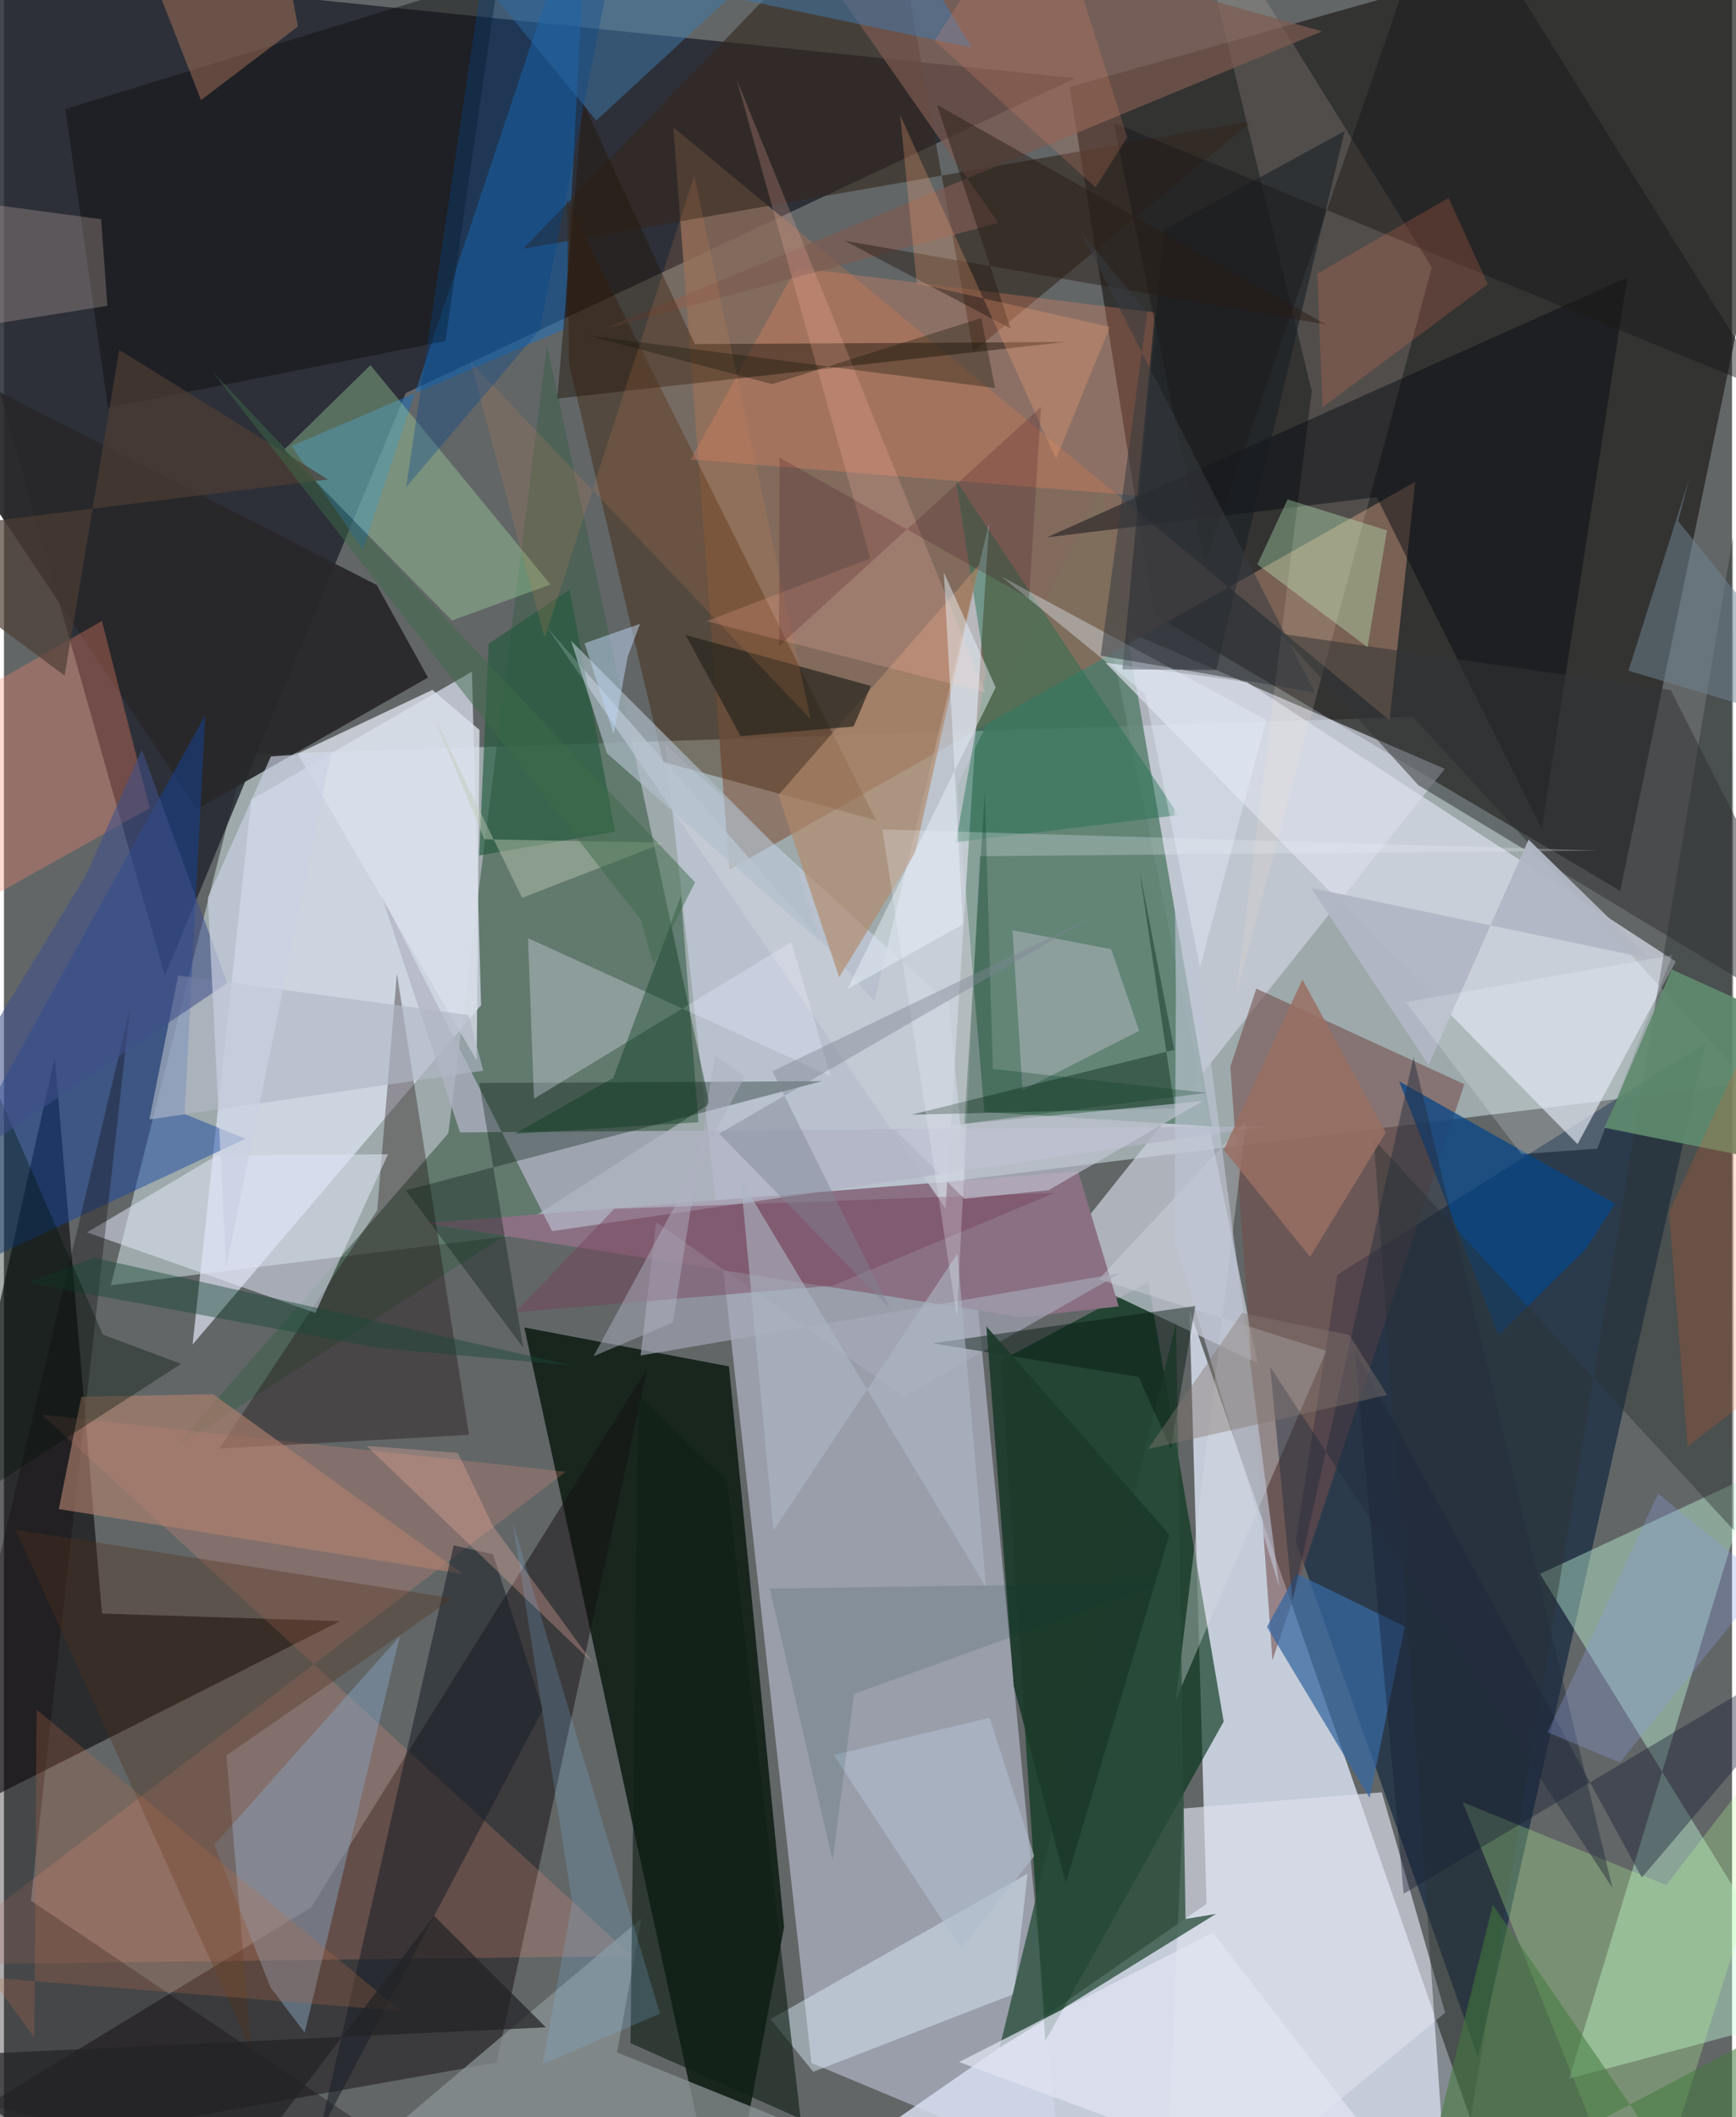 <svg xmlns="http://www.w3.org/2000/svg" width="228" height="278" viewBox="0 0 836 1024"><path fill="#626667" d="M0 0h836v1024H0z"/><path fill="#e5f8fb" fill-opacity=".455" d="M843.761 523.738L51.713 621.612 116.52 365.03l565.142-18.307z"/><path fill="#d3dae8" fill-opacity=".878" d="M573.508 633.586L730.711 1086H343.888l237.887-165.156z"/><path fill="#1f1d1a" fill-opacity=".694" d="M781.886 430.875l-225.65-133.683-40.704-255.067L884.344-62z"/><path fill="#252830" fill-opacity=".859" d="M518.292 37.815L194.406 190.107 77.838 471.946-62-22.162z"/><path fill="#d6dcf5" fill-opacity=".471" d="M390.641 997.784l-70.867-637.84 137.344 125.648 53.804 562.428z"/><path fill="#132219" fill-opacity=".929" d="M350.718 660.884l-98.994-18.843L348.511 1086l28.899-154z"/><path fill="#001b38" fill-opacity=".565" d="M624.916 745.405l20.181-128.89 178.2-112.245-110.235 490.65z"/><path fill="#43604e" fill-opacity=".655" d="M341.293 533.917L82.325 700.57l132.657-152.418 47.739-381.422z"/><path fill="#003115" fill-opacity=".631" d="M590.07 832.649l-86.272 154.478L482.25 658.13l71.397-38.044z"/><path fill="#ced2df" fill-opacity=".698" d="M697.055 371.87L506.092 611.756l100.383 47.605-73.033-358.25z"/><path fill="#e2e7f8" fill-opacity=".682" d="M226.377 324.86L119.67 386.73 91.252 650.31l139.552-164.134z"/><path fill="#547d69" fill-opacity=".808" d="M530.965 234.57l53.453 310.258-110.126-6.996-13.226-157.684z"/><path fill="#0c0b0e" fill-opacity=".631" d="M-62 897.63l86.611-386.202L47.433 780.44l115.131 3.649z"/><path fill="#151113" fill-opacity=".498" d="M238.315 997.63l72.97-335.842-162.757 260.844L-62 1050.94z"/><path fill="#896c5a" fill-opacity=".808" d="M323.81 61.54l346.498 286.845 12.414-115.323-331.838 187.515z"/><path fill="#dce0ee" fill-opacity=".69" d="M532.872 320.526l68.416 9.369 207.494 135.2-47.528 88.277z"/><path fill="#c6ffe0" fill-opacity=".404" d="M845.735 713.46l-88.564 291.916 117.366-31.256-131.44-212.872z"/><path fill="#2170b9" fill-opacity=".537" d="M282.767-62l-109.15 327.75-34.398-50.077 131.972-56.474z"/><path fill="#8a7082" d="M539.278 631.846l-19.619-65.262-315.862 25.085 288.939 45.474z"/><path fill="#734d4a" fill-opacity=".569" d="M706.488 524.406l-100.636-46.255-12.558 37.8 20.359 287.118z"/><path fill="#28282a" fill-opacity=".937" d="M93.532 391.333L-62 158.928l242.361 124.036 24.766 44.75z"/><path fill="#c6ccd6" fill-opacity=".784" d="M421.016 484.24l55.582-231.177-21.085 331.49-192.636-280.998z"/><path fill="#3d1d00" fill-opacity=".392" d="M318.887 368.52l102.966 28.173-149.561-300.11 1.163 79.813z"/><path fill="#ff9980" fill-opacity=".208" d="M271.772 711.823l-253.497-27.66 285.484 261.866-343.997 4.271z"/><path fill="#1344a4" fill-opacity=".459" d="M97.349 345.92l-9.926 192.92 29.432 11.945L-62 634.528z"/><path fill="#1a0806" fill-opacity=".333" d="M104.227 700.62l76.33-115.232 9.535-114.588 34.875 223.209z"/><path fill="#dce0ed" fill-opacity=".667" d="M666.563 866.88l-96.147 7.829L560.927 1086l136.28-112.508z"/><path fill="#34271f" fill-opacity=".608" d="M603.631 58.683L468.948 170.049 427.27-62 251.192 120.335z"/><path fill="#f48763" fill-opacity=".298" d="M332.293 222.215l215.95 17.49 8.555-88.53-173.485-21.764z"/><path fill="#ffe8d2" fill-opacity=".149" d="M690.76 129.334l-94.654 351.702 36.563-291.762L571.896-62z"/><path fill="#dee2f4" fill-opacity=".553" d="M40.194 596.062l62.885-37.252 82.712-.526-35.16 76.732z"/><path fill="#a3dca3" fill-opacity=".369" d="M135.546 217.473l81.232 82.638 47.628-17.405-87.105-106.102z"/><path fill="#070911" fill-opacity=".471" d="M743.943 400.755L664.1 240.44l-159.54 19.464L785.366 134.19z"/><path fill="#899193" fill-opacity=".757" d="M296.604 992.697l11.78-64.815L121.174 1086l336.047-28.5z"/><path fill="#181e26" fill-opacity=".576" d="M541.061 323.742l45.426.299L648.61 63.402l-87.32 47.627z"/><path fill="#def1fe" fill-opacity=".447" d="M370.84 976.577l124.36-70.371-6.582 58.224-97.101 37.61z"/><path fill="#b1b4c5" fill-opacity=".757" d="M182.322 432.169l38.345 115.552 389.672-2.973-345.183 50.724z"/><path fill="#d9dde3" fill-opacity=".361" d="M600.967 542.138l-71.334 76.621 110.062 34.605-72.769 168.69z"/><path fill="#084787" fill-opacity=".757" d="M723.055 645.882l-48.09-122.875 104.5 59.134-14.24 21.998z"/><path fill="#2c332f" fill-opacity=".427" d="M699.501 1085.04l-36.78-533.967 174.093 188.994-.4-480.404z"/><path fill="#294e3a" fill-opacity=".765" d="M586.334 925.686l-14.716 2.43-4.575-288.496-85.399 350.813z"/><path fill="#bbff95" fill-opacity=".275" d="M875.91 818.963l-71.761 92.773-98.473-40.05L791.687 1086z"/><path fill="#0f0e0e" fill-opacity=".455" d="M213.553 164.973L50.305 197.17 29.707 52.757l209.574-64.334z"/><path fill="#849eb8" fill-opacity=".506" d="M101.78 892.262l89.738-100.875-46.038 191.697-16.582-21.927z"/><path fill="#ff866a" fill-opacity=".322" d="M-12.149 334.45l59.543-34.125 23.11 90.528-120.74 67.73z"/><path fill="#3768a0" fill-opacity=".737" d="M625.25 761.07l-14.248 25.822 49.674 82.723 17.014-82.927z"/><path fill="#10090c" fill-opacity=".333" d="M13.017 919.306L260.36 1086-62 1004.347 61.004 487.712z"/><path fill="#7d5b51" fill-opacity=".694" d="M362.462-62l118.547 169.753-191.852 51.759 348.49-144.346z"/><path fill="#00170e" fill-opacity=".329" d="M395.736 522.927l-201.334 52.772 56.816 76.136-21.267-128.02z"/><path fill="#261910" fill-opacity=".49" d="M280.056 49.376l54.128 117.053 179.14-1.018-245.66 27.367z"/><path fill="#b0816e" fill-opacity=".631" d="M26.54 729.887l195.7 31.457-121.08-87.026-63.722 1.226z"/><path fill="#191f27" fill-opacity=".541" d="M217.571 747.431l19.043 4.357 24.067 75.169-108.11 205.087z"/><path fill="#ededff" fill-opacity=".314" d="M399.966 520.517l-19.042-64.844-124.526 75.753-2.87-77.671z"/><path fill="#a7abbb" fill-opacity=".627" d="M315.503 591.088l-7.515 64.525 232.224-39.89-104.879 59.77z"/><path fill="#23583d" fill-opacity=".647" d="M295.652 402.23l-21.996-116.99-39.181 26.153-4.573 102.368z"/><path fill="#323436" fill-opacity=".525" d="M684.308 379.828l-66.703-73.357 188.685 27.266 87.725 172.895z"/><path fill="#608b6f" fill-opacity=".918" d="M873.734 565.43l-99.32-19.955 32.407-76.6L898 510.3z"/><path fill="#236f4e" fill-opacity=".451" d="M460.516 407.341l14.533-81.564-14.491-93.387 107.645 161.843z"/><path fill="#52321b" fill-opacity=".353" d="M217.239 773.05l-109.6 76.001 12.048 142.857L5.697 739.905z"/><path fill="#b5b9c2" fill-opacity=".51" d="M487.884 449.925l47.766 9.171 13.52 39.462-56.419 28.772z"/><path fill="#dbe1eb" fill-opacity=".8" d="M228.69 512.852l-86.634-148.378 65.222-30.81 22.796 19.383z"/><path fill="#161e34" fill-opacity=".408" d="M792.355 908.084L898 784.062l-220.86 131.89-23.684-262.95z"/><path fill="#c7ffca" fill-opacity=".329" d="M659.647 313.027l-53.284-40.057 14.616-31.422 48.111 14.96z"/><path fill="#3f7aab" fill-opacity=".514" d="M213.898-30.155l72.658 88.429L416.897-62l51.324 85.052z"/><path fill="#b18a6c" fill-opacity=".671" d="M471.883 272.992l-97.186 111.532 29.345 88.13 36.7-60.019z"/><path fill="#102017" fill-opacity=".627" d="M303.104 988.179l3.692-313.682 42.889 41.693 35.707 308.611z"/><path fill="#f9d8cf" fill-opacity=".231" d="M50.031 147.912l-65.762 10.47-1.366-61.008 64.108 8.677z"/><path fill="#b1bfcb" fill-opacity=".655" d="M383.612 419.36L274.38 309.965l17.294 54.322 103.194 91.165z"/><path fill="#bfc6d5" fill-opacity=".627" d="M565.865 375.718l51.094 391.91-50.679-167.414.678-119.685z"/><path fill="#28271e" fill-opacity=".71" d="M419.362 331.748l-8.313 19.645-54.653 4.66-26.692-48.97z"/><path fill="#bd8061" fill-opacity=".424" d="M142.231 12.815L128.265-62H52.114L95.339 48.398z"/><path fill="#071c12" fill-opacity=".459" d="M576.361 631.662l-11.863 68.93-15.576-34.623-99.84-16.276z"/><path fill="#1a1919" fill-opacity=".467" d="M853.364 189.028L536.745 59.318l44.233 212.887L696.624-62z"/><path fill="#012012" fill-opacity=".38" d="M566.192 507.778L549.343 421.1l17.04 114.92-127.437 3.127z"/><path fill="#764058" fill-opacity=".431" d="M295.245 584.673l212.956-7.71-107.307 44.847-153.467 12.91z"/><path fill="#c5c9d9" fill-opacity=".624" d="M579.919 532.544l-148.397 14.298 33.13 32.98 40.704-4.179z"/><path fill="#adb6c5" fill-opacity=".604" d="M475.122 767.854l-13.854-161.581-89.008 134.015-15.868-169.903z"/><path fill="#ffb6a6" fill-opacity=".227" d="M419.116 270.086L354.448 38.362 474.665 334.89l-134.81-34.433z"/><path fill="#174738" fill-opacity=".439" d="M275.247 660.49L43.636 608.32l-32.1 12.059 170.23 31.629z"/><path fill="#e1e4f1" fill-opacity=".733" d="M679.26 886.634l-94.542 48.034L702.043 1086 462.06 997.341z"/><path fill="#281d16" fill-opacity=".475" d="M451.384 50.695l35.666 108.247-80.332-42.487 232.868 40.542z"/><path fill="#718391" fill-opacity=".51" d="M809.951 252.058l5.503-21.098-29.563 93.422 108.656 32.56z"/><path fill="#e8eef6" fill-opacity=".275" d="M461 637.055L424.96 401.19l347.033 10.204-299.882 2.73z"/><path fill="#043719" fill-opacity=".384" d="M327.535 433.362L294.76 521.37l-47.773 27.022 88.96-5.624z"/><path fill="#e7f2ff" fill-opacity=".376" d="M578.59 467.86l-26.49-132.3-69.585-56.767 128.186 69.424z"/><path fill="#1d3a2b" fill-opacity=".914" d="M513.716 910.815l-25.21-95.266-13.234-174.039 88.604 100.767z"/><path fill="#437b3d" fill-opacity=".545" d="M720.276 921.318l-37.475 151.41L898 959.063 833.328 1086z"/><path fill="#b1b8c6" fill-opacity=".631" d="M224.792 490.93l7.064 26.954L70.382 541.43l13.887-69.606z"/><path fill="#b76c46" fill-opacity=".263" d="M14.649 985.516l1.159-158.63L191.95 972.629l-198.34-16.14z"/><path fill="#f9b5a2" fill-opacity=".302" d="M236.398 737.81l-16.782-35.1-44.129-3.381L284.93 804.34z"/><path fill="#242c3d" fill-opacity=".463" d="M681.9 511.225l-58.543 263.224-10.81-113.37 165.596 252.055z"/><path fill="#9a6f63" fill-opacity=".839" d="M668.487 547.843l-40.32-74.097-38.064 82.33 41.76 51.84z"/><path fill="#83c7fa" fill-opacity=".188" d="M260.631 998.324l14.28-78.281-28.73-183.444 71.192 237.326z"/><path fill="#001107" fill-opacity=".353" d="M47.84 645.5l37.83 14.138-115.05 74.42 3.697-257.783z"/><path fill="#d48353" fill-opacity=".176" d="M261.54 308.545l-35.783-133.427L390.23 347.794 333.947 85.103z"/><path fill="#e8f3fa" fill-opacity=".475" d="M454.697 276.874l25.085 55.56L407.95 478.42l55.939-31.334z"/><path fill="#ff7a5a" fill-opacity=".196" d="M698.87 95.723l-63.487 36.615 2.46 64.73 79.992-59.6z"/><path fill="#bed6f4" fill-opacity=".506" d="M294.965 355.14l6.744-37.47 6.024-15.935-26.862 9.386z"/><path fill="#b0bdcc" fill-opacity=".631" d="M476.835 830.84l21.57 66.865-35.375 44.935-61.65-93.816z"/><path fill="#ffa977" fill-opacity=".263" d="M534.968 158.124l-93.39-21.075-8.034-81.4 75.438 166.307z"/><path fill="#8ca0e4" fill-opacity=".31" d="M852.278 764.715l-70.49 87.701-35.015-14.537 53.464-115.467z"/><path fill="#00468f" fill-opacity=".322" d="M234.674-32.586L194.552 235.61l64.736-76.165 33.305-169.923z"/><path fill="#40508a" fill-opacity=".565" d="M39.842 422.946l26.875-60.35 41.366 112.827L-62 590.506z"/><path fill="#07371c" fill-opacity=".267" d="M581.915 528.564L478.37 517.017l-3.849-134.358-9.881 160.773z"/><path fill="#410c1a" fill-opacity=".208" d="M374.951 312.507L501.73 196.862l-5.824 92.524L375.2 221.31z"/><path fill="#232326" fill-opacity=".722" d="M208.053 926.64L86.997 1086l-127.524-91.241 302.699-14.202z"/><path fill="#85776f" fill-opacity=".416" d="M650.78 645.65l18.474 29.048-115.769 26.103 45.458-65.74z"/><path fill="#b0b2c3" fill-opacity=".475" d="M343.935 510.374l14.567 10.257-73.277 135.339 38.401-16.315z"/><path fill="#4e3d34" fill-opacity=".69" d="M55.783 169.243l100.965 62.661L-62 259.026l91.328 67.712z"/><path fill="#003838" fill-opacity=".137" d="M560.04 765.58l-189.52 2.777 30.38 131.557 10.302-80.636z"/><path fill="#b1b6c4" fill-opacity=".953" d="M737.554 406.082l59.144 57.68-164.374-34.318 56.87 85.7z"/><path fill="#bfcab5" fill-opacity=".439" d="M232.431 405.933l-24.996-60.527 43.233 88.862 68.811-26.705z"/><path fill="#cbd1e2" fill-opacity=".667" d="M98.65 434.13l8.827 179.178 50.853-249.41-29.177 1.962z"/><path fill="#161607" fill-opacity=".341" d="M282.349 162.25l197.109 25.413-6.647-33.817-101.247 31.938z"/><path fill="#3c6b4a" fill-opacity=".482" d="M308.033 444.807l-206.98-264.828 233.296 246.793-20.082 39.652z"/><path fill="#7d8493" fill-opacity=".424" d="M345.987 548.31L526.235 443.7l-154.503 74.43 56.802 114.666z"/><path fill="#f18e70" fill-opacity=".2" d="M502.643-62L450.17 19.673l77.92 71.01 15.33-24.296z"/><path fill="#f2fcff" fill-opacity=".2" d="M770.766 555.572l-36.639 2.624-55.932-73.503 128.873-22.694z"/><path fill="#fd5f1a" fill-opacity=".176" d="M898 635.232l-83.49 64.405-9.001-113.42L898 386.076z"/><path fill="#383c40" fill-opacity=".545" d="M634.133 334.915L520.65 111.795l32.45 39.56-22.546 165.799z"/></svg>